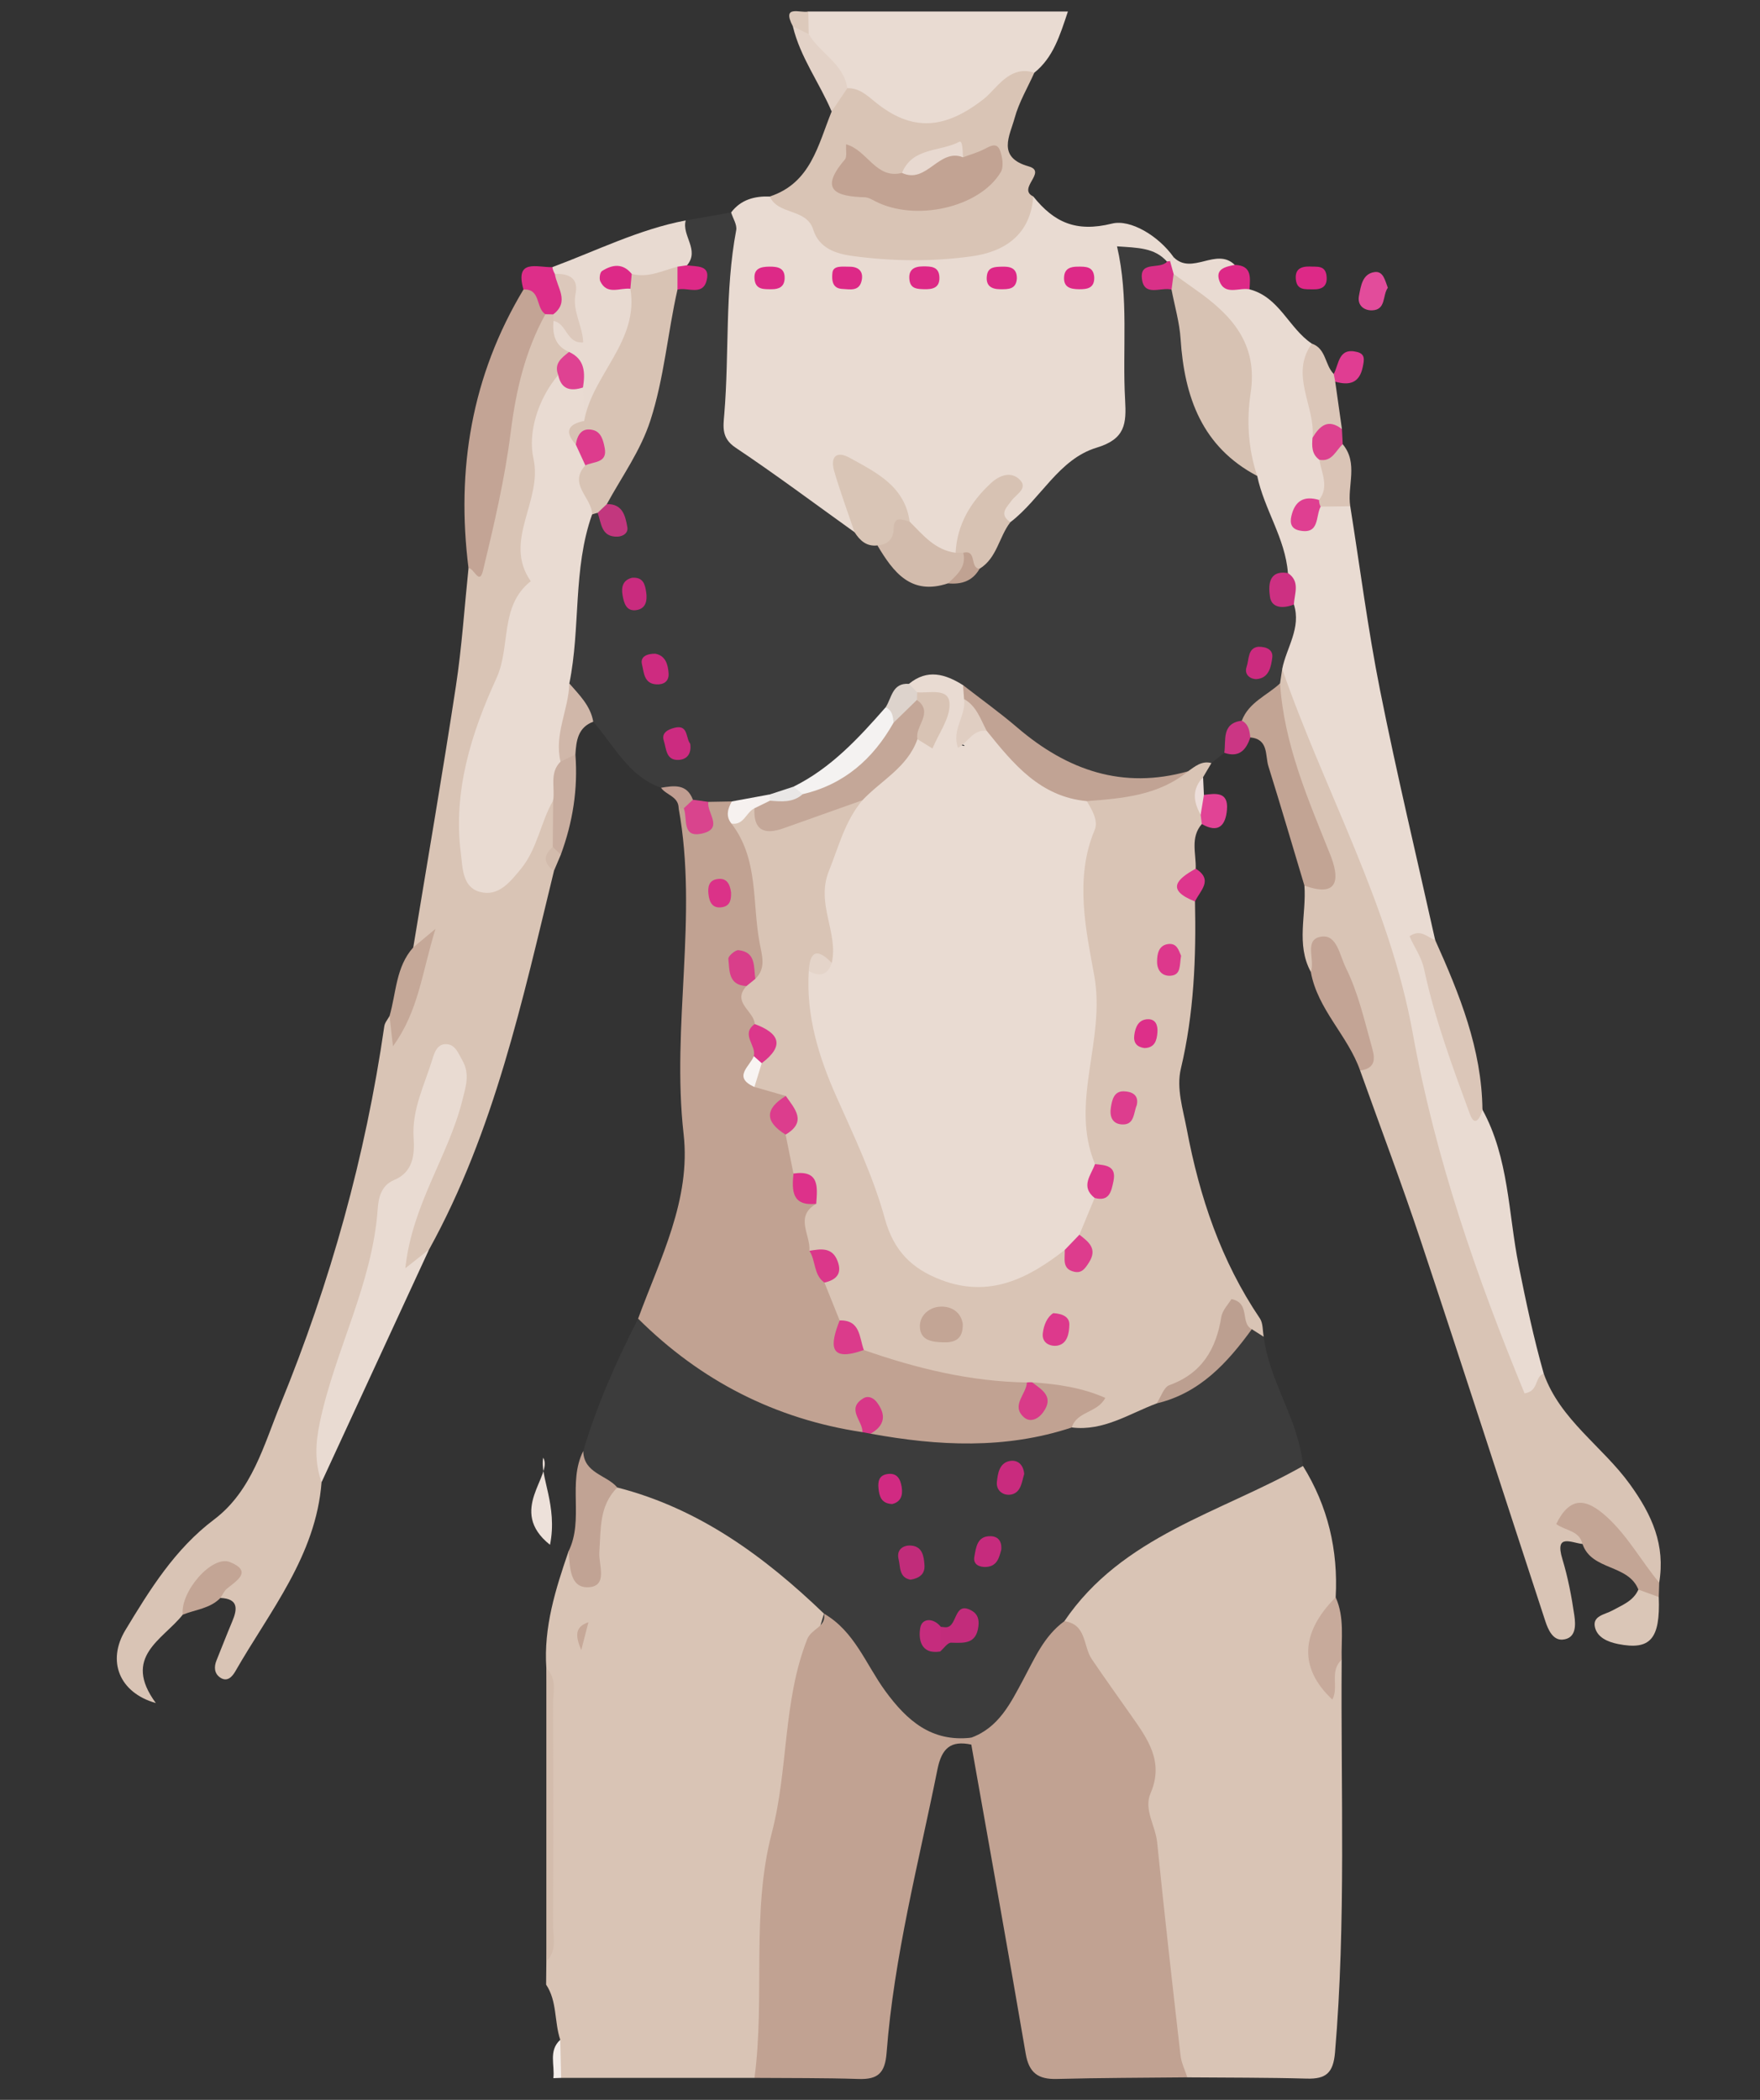 <?xml version="1.0" encoding="utf-8"?>
<!-- Generator: Adobe Illustrator 16.0.0, SVG Export Plug-In . SVG Version: 6.00 Build 0)  -->
<!DOCTYPE svg PUBLIC "-//W3C//DTD SVG 1.1//EN" "http://www.w3.org/Graphics/SVG/1.1/DTD/svg11.dtd">
<svg version="1.1" id="Capa_1" xmlns="http://www.w3.org/2000/svg" xmlns:xlink="http://www.w3.org/1999/xlink" x="0px" y="0px"
	 width="779.528px" height="929.764px" viewBox="0 0 779.528 929.764" style="enable-background:new 0 0 779.528 929.764;"
	 xml:space="preserve">
<rect x="0" y="0" width="779.528" height="929.764" fill="#333333" stroke="none"/>
<g>
	<path style="fill-rule:evenodd;clip-rule:evenodd;fill:#3C3C3C;" d="M292.773,348.799c-14.482-5.152-20.772-18.71-30.014-29.242
		c-7.616-4.268-11.875-10.876-13.509-19.339c2.611-23.47-2.007-47.979,9.884-70.113c0.851-1.45,2.029-2.622,3.495-3.452
		c3.038-1.486,4.708,3.174,7.761,1.788c-1.372-2.186-3.096-4.198-3.435-6.93c17.838-28.147,21.802-60.867,30.365-92.06
		c1.533-3.947,11.233-4.469,4.873-11.744c-0.068-6.752-3.595-13.766,1.53-20.109c6.7-1.178,13.4-2.353,20.099-3.532
		c7.889,3.445,5.423,10.207,5.289,16.29c-0.49,22.245-5.328,44.179-4.248,66.588c0.48,9.952,3.485,17.327,11.876,23.112
		c14.093,9.718,27.402,20.542,41.228,30.631c4.066,2.849,8.056,5.825,12.161,8.626c7.87,7.887,14.743,17.659,28.233,14.941
		c5.373,0.177,10.043-1.349,13.602-5.614c6.224-6.424,8.969-15.249,15.068-21.756c12.343-11.737,22.536-25.904,38.458-33.55
		c6.471-3.106,8.476-8.935,8.433-15.603c-0.114-17.08,1.306-34.203-1.263-51.226c-0.927-6.167-3.401-13.668,2.26-17.679
		c6.686-4.74,14-1.369,20.083,3.488c3.605,4.76-4.266,13.856,6.086,16.116c4.532,6.93,6.595,14.954,6.769,22.788
		c0.549,24.806,12.015,43.268,31.137,57.844c5.678,14.208,14.914,27.297,13.956,43.603c-12.584,8.054-1.439,11.864,3.087,16.869
		c4.623,9.711-0.837,17.947-3.837,26.55c-0.673,2.37-1.54,4.667-2.638,6.869c-4.7,7.328-12.57,11.687-17.568,18.744
		c-4.238,3.033-4.332,9.574-9.745,11.63c-1.895,1.51-3.789,3.02-5.685,4.529c-4.225,1.306-6.766,5.309-10.866,6.822
		c-27.614,10.15-51.219,0.64-73.199-15.446c-9.146-6.692-17.79-14.097-26.607-21.204c-6.658-4.285-13.732-5.236-21.221-2.494
		c-5.008,1.979-7.699,6.374-10.772,10.371c-10.251,15.65-23.966,27.263-40.832,35.241c-3.708,1.774-7.5,3.324-11.417,4.58
		c-5.612,2.005-11.404,2.949-17.351,3.026c-3.369,0.083-6.737,0.023-10.1-0.265c-2.511-0.211-4.931-0.8-7.234-1.828
		C302.549,353.483,299.388,348.036,292.773,348.799z"/>
	<path style="fill-rule:evenodd;clip-rule:evenodd;fill:#3C3C3C;" d="M258.327,642.475c6.049-20.391,14.674-39.714,24.302-58.621
		c4.513-1.704,7.87,0.844,10.634,3.586c25.295,25.084,56.903,36.706,91.042,43.063c1.798,0.098,3.572,0.265,5.36,0.438
		c27.741,5.099,55.343,4.191,82.817-1.761c13.152-0.596,24.873-6.391,37.068-10.414c18.707-4.761,30.798-18.563,43.339-31.77
		c4.228-1.108,5.911,1.355,6.832,4.881c2.515,20.072,15.604,36.932,17.385,57.229c-11.938,11.509-26.521,19.172-41.44,25.361
		c-24.615,10.217-44.949,25.536-62.019,45.642c-9.006,9.698-14.231,21.8-21.124,32.851c-5.319,8.533-10.167,18.231-22.644,18.023
		c-20.286,3.619-32.746-7.144-42.994-22.797c-7.057-10.773-13.079-22.489-24.056-30.176c-26.309-25.352-55.849-45.481-91.12-56.378
		C265.19,656.692,255.224,654.131,258.327,642.475z"/>
	<path style="fill-rule:evenodd;clip-rule:evenodd;fill:#D9C4B5;" d="M273.418,658.624c36.216,9.27,65.13,30.508,91.536,55.853
		c-9.529,30.38-9.589,62.547-17.687,93.226c-5.711,21.632-4.704,43.887-4.919,66.032c-0.154,15.79-0.387,31.762-8.165,46.294
		c-28.55,0-57.101,0-85.651,0c-2.906-5.557-2.259-11.197-0.385-16.865c-2.696-7.991-1.306-17.026-6.264-24.435
		c0.037-3.444,0.07-6.886,0.104-10.327c2.293-43.255,2.29-86.51,0-129.765c-1.262-18.114,4.066-34.977,9.829-51.755
		c3.241,1.048,3.525,6.022,7.688,5.879C265.078,681.709,255.874,664.716,273.418,658.624z"/>
	<path style="fill-rule:evenodd;clip-rule:evenodd;fill:#D9C4B5;" d="M559.722,591.878c-1.758-1.114-3.515-2.229-5.272-3.344
		c-4.262,0.003-9.875-8.235-11.991,3.528c-2.923,16.235-18.76,20.853-30.139,29.328c-12.242,4.576-23.567,12.387-37.598,10.649
		c-1.507-7.78,4.954-8.952,9.581-11.951c-9.396-0.392-18.409-3.934-27.989-3.947c-1.715,0.051-3.395,0.023-5.099,0.014
		c-23.602-0.87-46.72-3.813-67.944-15.195c-5.32-4.281-7.869-10.963-13.19-15.271c-4.379-5.068-8.165-10.388-6.939-17.649
		c6.786-8.851-2.705-10.518-6.546-14.686c-4.427-7.208-5.487-14.509-0.633-21.951c2.303-6.333-2.785-8.813-6.359-12.095
		c-3.478-4.556-5.375-9.551-4.379-15.355c1.164-5.129,5.396-10.435-0.916-15.128c-3.746-2.354-8.253-3.538-11.025-7.331
		c-1.252-4.001,0.097-7.66,1.439-11.322c3.947-5.865,2.981-10.98-2.41-15.413c-5.1-5.547-9.742-11.205-4.243-19.098
		c1.207-2.105,2.416-4.211,3.376-6.451c-1.446-18.744,1.575-38.167-9.206-55.367c-1.531-2.444-1.148-5.43-0.291-8.212
		c2.606-4.754,6.171-8.192,11.904-8.61c6.35,7.947,13.814,4.329,21.507,2.538c8.979-2.089,16.825-10.146,27.161-5.487
		c1.821,5.681-2.598,9.343-4.416,13.866c-5.656,14.073-11.439,28.137-5.807,43.753c1.61,4.462,0.691,8.831-1.402,12.962
		c-1.624,3.94-10.485,0.793-8.301,8.533c-1.143,26.104,11.059,48.303,20.746,71.178c4.201,9.919,8.684,19.724,12.082,29.947
		c9.487,28.569,32.823,38.291,59.89,24.786c4.532-2.263,8.292-6.042,13.521-6.906c3.328-1.041,5.383,5.387,8.406,2.039
		c1.526-1.69-0.975-5.183-1.179-7.957c0.415-6.484,3.23-11.908,7.318-16.772c10.91-6.431,0.04-11.014-1.453-16.393
		c-5.48-14.864-6.698-29.885-1.396-45.039c6.056-17.308-0.972-34.679-1.031-51.939c-0.047-13.099-2.906-26.295,0.341-39.686
		c1.738-7.167-1.398-14.716,0.838-21.991c7.887-6.277,17.558-5.755,26.764-6.903c6.658-0.831,12.915-2.712,18.74-6.036
		c3.123-2.179,6.093-4.787,10.381-3.659c-1.235,2.085-2.467,4.171-3.702,6.257c-4.673,6.297,2.363,11.369,1.824,17.237
		c-0.101,1.637-0.867,2.829-2.387,3.505c-5.195,6.002-2.483,13.083-2.698,19.765c-1.168,4.817-3.793,9.604-0.324,14.525
		c0.545,24.893-0.442,49.575-6.25,74.023c-2.072,8.711,0.91,17.783,2.61,26.791c5.668,30.046,15.148,58.316,32.382,83.795
		C559.455,585.876,559.194,589.143,559.722,591.878z"/>
	<path style="fill-rule:evenodd;clip-rule:evenodd;fill:#D9C4B5;" d="M471.415,717.831c25.569-37.765,69.063-47.965,105.688-68.724
		c11.058,17.822,15.624,37.266,14.485,58.128c-4.171,11.258-10.605,22.205-4.851,35.007c2.818-2.267,1.861-8.229,7.512-7.295
		c-0.444,57.948,1.982,115.933-2.952,173.833c-0.773,9.049-3.98,11.801-12.443,11.569c-17.648-0.485-35.314-0.401-52.973-0.549
		c-7.315-3.555-8.246-10.772-8.962-17.401c-4.161-38.384-9.966-76.638-10.709-115.313c-0.188-9.832-4.024-17.515-9.421-25
		C486.797,748.217,476.872,734.304,471.415,717.831z"/>
	<path style="fill-rule:evenodd;clip-rule:evenodd;fill:#E9DBD2;" d="M378.487,235.642c-17.53-12.554-34.812-25.476-52.724-37.457
		c-6.285-4.208-5.433-9.193-4.969-14.767c2.259-27.126,0.202-54.533,5.281-81.505c0.45-2.391-1.446-5.219-2.251-7.847
		c4.325-5.694,10.351-7.271,17.113-7.06c7.057,1.915,13.99,3.261,19.751,8.965c16.283,16.109,64.298,19.607,83.012,7.573
		c6.712-4.319,6.327-13.639,13.953-16.554c9.105,11.342,18.793,16.012,34.876,12.008c8.091-2.015,20.551,5.353,27.307,14.897
		c-0.342,0.552-0.684,1.102-1.024,1.654c-0.643,0.104-1.282,0.208-1.922,0.312c-5.453-6.217-12.908-6.136-22.148-6.789
		c5.313,22.824,2.307,45.458,3.582,67.957c0.6,10.602,0.117,17.341-12.601,21.181c-16.838,5.082-24.759,22.72-38.227,33.014
		c-10.729-1.393-1.814-9.216-3.746-13.785c-12.794,5.922-12.641,20.173-20.682,28.585c-11.318,2.099-16.734-5.741-22.372-13.23
		c-5.042-10.813-11.54-20.143-24.113-23.953C372.965,218.395,386.016,226.339,378.487,235.642z"/>
	<path style="fill-rule:evenodd;clip-rule:evenodd;fill:#D9C4B5;" d="M142.422,656.304c-2.502,32.556-22.88,56.983-38.185,83.701
		c-1.321,2.303-3.567,4.958-6.759,2.738c-2.584-1.795-2.759-4.67-1.579-7.576c2.33-5.737,4.548-11.522,6.957-17.224
		c2.374-5.62,2.745-10.073-5.236-10.414c-2.305-3.106,2.226-6.163-0.273-9.919c-7.487,3.953-13.491,9.085-16.402,17.327
		c-8.898,11.188-26.977,18.637-11.924,39.131c-16.281-4.61-21.729-18.674-13.476-32.315c10.836-17.913,21.902-35.87,39.261-48.945
		c16.815-12.664,22.042-33.021,29.456-51.126c22.04-53.826,37.626-109.628,45.953-167.328c0.228-1.577,1.52-3.003,2.315-4.496
		c2.194,0.994,2.169,3.528,3.537,5.099c2.104-11.871,10.083-22.586,6.976-35.482c6.335-38.518,12.979-76.992,18.868-115.581
		c2.645-17.321,3.779-34.873,5.597-52.32c9.477-19.44,9.378-41.032,13.74-61.613c3.812-17.98,5.062-36.757,17.754-51.667
		c1.479-0.797,3.055-1.162,4.729-1.058c1.533,0.629,2.74,1.654,3.572,3.097c1.826,5.108,3.827,10.17,5.723,15.269
		c0.17,4.704-6.496,7.448-3.689,12.938c-3.763,14.653-8.245,28.96-8.98,44.414c-1.471,30.922-6.074,61.345-17.45,90.574
		c-8.695,22.342-16.939,45.083-14.445,69.825c0.604,5.992-0.499,13.95,7.592,15.369c6.426,1.131,9.631-5.099,12.86-9.775
		c3.592-5.206,5.778-11.111,8.274-16.885c1.607-3.719,2.074-9.648,8.925-7.308c3.614,5.336,2.114,11.208,1.813,16.946
		c-1.868,4.419-3.539,8.885-2.551,13.839c-13.979,57.368-26.398,115.253-55.326,167.69c-3.678,2.919-3.274,11.793-9.67,9.507
		c-5.336-1.904-3.779-8.784-2.946-13.85c3.102-18.833,14.319-34.671,19.567-52.712c2.263-7.779,6.841-15.52,1.008-26.306
		c-7.104,11.001-9.501,21.194-10.107,31.847c-0.539,9.44-2.824,17.906-9.947,24.648c-4.757,4.496-7.541,10.525-7.778,16.731
		c-1.043,27.24-15.167,50.831-20.859,76.778C146.66,631.98,143.021,643.828,142.422,656.304z"/>
	<path style="fill-rule:evenodd;clip-rule:evenodd;fill:#C1A292;" d="M457.124,612.044c11.027,0.783,21.897,2.257,32.422,6.894
		c-3.404,6.691-12.654,5.901-14.823,13.103c-29.433,9.731-59.21,8.238-89.114,2.755c-0.696-2.183,0.341-4.396-0.114-6.585
		c-2.216,1.35-1.071,4.68-3.488,5.912c-38.662-5.812-71.693-22.754-99.378-50.269c9.733-26.53,23.447-52.655,20.151-81.726
		c-5.453-48.119,6.501-96.322-2.198-144.253c1.453-0.864,2.815-0.696,4.107,0.341c6.426,8.684,6.185-1.694,9.047-3.174
		c3.455-0.063,6.908-0.124,10.362-0.184c0.891,3.274,1.386,6.545-0.147,9.782c12.185,15.781,9.114,35.17,12.525,53.023
		c1.036,5.423,2.936,11.017-1.925,15.751c-2.496-0.86-3.396-4.007-6.265-4.419c0.124,2.775,1.744,5.021,2.36,7.583
		c-6.701,7.311,3.371,11.014,3.622,16.829c0.892,4.928,3.764,9.688,1.229,14.903c-0.986,4.271-3.845,8.339-1.354,12.966
		c4.633,1.329,9.266,2.661,13.899,3.99c-0.864,5.697-1.752,11.392-0.084,17.1c1.158,5.751,2.318,11.503,3.477,17.254
		c4.069,3.927,5.689,9.698,10.075,13.387c-9.753,5.678-2.38,13.833-3.014,20.829c6.32,2.745,7.132,8.102,6.662,14.063
		c2.243,5.584,4.487,11.172,6.732,16.759c1.674,5.919,4.372,10.997,10.719,13.089c23.39,8.188,47.262,13.983,72.206,14.365
		c1.54,2.209,1.041,5.095,2.48,7.509C458.593,616.959,456.216,614.532,457.124,612.044z"/>
	<path style="fill-rule:evenodd;clip-rule:evenodd;fill:#C1A292;" d="M471.415,717.831c9.926,1.339,8.259,11.027,12.125,16.745
		c5.725,8.462,11.7,16.755,17.568,25.124c7.245,10.327,14.539,20.323,8.486,34.319c-3.103,7.178,2.17,14.342,2.913,21.659
		c3.19,31.502,6.752,62.97,10.364,94.428c0.378,3.304,1.979,6.467,3.013,9.694c-19.275,0.201-38.559,0.194-57.824,0.706
		c-8.208,0.222-12.306-2.661-13.752-11.138c-7.8-45.678-16.025-91.283-24.103-136.915c-1.235-0.649-1.657-1.318-1.266-2.009
		c0.392-0.692,0.79-1.044,1.198-1.044c12.242-4.459,17.462-15.289,23.049-25.677C458.235,734.344,462.386,724.385,471.415,717.831z"
		/>
	<path style="fill-rule:evenodd;clip-rule:evenodd;fill:#E9DBD2;" d="M567.904,296.201c1.885-9.491,8.507-18.124,5.183-28.562
		c-3.563-4.125-3.061-9.022-2.651-13.906c-1.152-15.396-10.509-28.197-13.595-42.984c-6.93-8.466-9.079-18.409-7.733-28.9
		c2.825-21.984-4.398-39.03-23.3-51.001c-2.869-1.814-4.72-4.921-7.087-7.398c-1.547-2.534-1.426-5.168-0.495-7.854
		c0.535-0.563,1.071-1.125,1.606-1.697c8.139,8.162,18.897-4.616,27.053,3.384c-1.704,5.952,3.688,7.626,6.534,10.833
		c13.233,3.381,17.371,17.204,27.604,24.03c-0.106,13.671,3.559,27.035,3.331,40.71c0.689,3.8,1.644,7.519,3.171,11.084
		c2.34,6.173,4.736,12.37-1.992,17.492c-2.899,1.627-5.892,3.167-6.96,6.806c3.003-1.607,4.299-5.263,7.776-6.16
		c4.359-1.868,8.229-1.041,11.693,2.069c4.332,27.166,7.82,54.5,13.2,81.458c7.385,37.022,16.206,73.755,24.411,110.613
		c-4.824,6.933-0.897,14.08,1.064,20.149c5.982,18.526,9.236,38.126,19.882,54.971c11.75,21.469,11.415,45.826,16.042,68.941
		c3.224,16.116,6.621,32.128,11.104,47.925c-1.482,4.008,0.278,10.254-5.664,11.245c-6.515,1.088-8.55-4.817-10.478-9.42
		c-13.033-31.117-22.303-63.509-32.885-95.481c-13.825-41.772-15.925-86.544-34.35-127.043
		c-8.972-19.721-17.492-39.676-25.037-60.057C571.53,317.177,568.748,307.011,567.904,296.201z"/>
	<path style="fill-rule:evenodd;clip-rule:evenodd;fill:#C1A292;" d="M430.138,769.401c0.007,1.021,0.027,2.039,0.067,3.057
		c-9.1-1.945-13.106,1.597-14.991,10.953c-8.399,41.698-19.269,82.961-22.529,125.533c-0.689,9.049-3.924,11.844-12.42,11.569
		c-15.349-0.499-30.72-0.358-46.082-0.485c4.754-36.044-1.546-73.263,7.643-108.399c7.402-28.309,4.854-58.059,15.642-85.717
		c1.94-4.979,8.672-5.511,7.489-11.436c13.528,7.79,18.539,22.439,27.086,34.166C401.664,761.835,412.556,771.413,430.138,769.401z"
		/>
	<path style="fill-rule:evenodd;clip-rule:evenodd;fill:#D9C4B5;" d="M567.904,296.201c18.714,53.944,47.5,104.102,57.824,161.296
		c9.949,55.122,28.28,107.925,49.521,159.444c6.391-0.9,4.352-7.411,8.496-8.74c7.265,20.491,25.998,32.161,38.16,48.993
		c9.902,13.708,15.717,26.897,12.982,43.553c-7.944,0.328-9.388-6.977-13.13-11.416c-6.431-7.622-12.146-15.975-22.406-19.439
		c-5.219,6.183,5.561,8.828,1.561,13.742c-5.024-0.543-12.399-4.801-8.904,6.708c2.46,8.102,4.063,16.524,5.285,24.917
		c0.616,4.252,0.891,10.214-5.205,10.713c-4.285,0.352-6.388-4.336-7.646-8.169c-18.385-56.083-36.482-112.267-55.119-168.27
		c-8.436-25.352-17.902-50.354-26.901-75.52c2.909-17.216-4.827-32.02-11.771-46.539c-5.205-10.883-6.26,3.107-10.076,2.859
		c-6.686-12.316-1.857-25.485-2.839-38.227c11.433-6.311,6.93-15.142,3.364-23.423c-7.127-16.571-15.095-32.784-15.861-51.37
		c-0.211-5.115-1.154-10.083,1.718-14.743C567.271,300.449,567.586,298.324,567.904,296.201z"/>
	<path style="fill-rule:evenodd;clip-rule:evenodd;fill:#D9C4B5;" d="M457.653,86.99c-1.226,16.832-12.547,24.438-27.149,26.48
		c-17.465,2.44-35.298,2.253-52.834-0.114c-7.124-0.96-14.835-3.227-17.485-11.696c-2.976-9.511-15.481-6.304-19.247-14.653
		c18.201-5.949,21.383-22.831,27.409-37.644c2.036-4.185,1.669-9.829,7.206-11.888c8.088-1.794,14.977,2.498,20.16,6.91
		c11.438,9.742,21.468,7.636,31.729-0.72c5.704-4.646,13.438-5.614,18.63-11.379c3.274-3.635,7.994-3.927,12.045-0.09
		c-2.983,6.668-6.829,13.103-8.721,20.066c-2.129,7.837-8.031,17.394,6.227,21.415C464.06,76.057,450.332,83.465,457.653,86.99z"/>
	<path style="fill-rule:evenodd;clip-rule:evenodd;fill:#E9DBD2;" d="M458.115,32.196c-10.907-3.632-16.818,7.221-22.158,11.436
		c-17.23,13.605-31.893,15.064-48.648,1.269c-3.398-2.795-6.98-6.043-12.018-5.842c-8.754-6.421-15.309-14.583-19.499-24.632
		c-0.842-3.488-0.286-6.648,2.211-9.34c37.858,0,75.717,0,114.991,0C469.359,15.966,466.46,25.484,458.115,32.196z"/>
	<path style="fill-rule:evenodd;clip-rule:evenodd;fill:#E9DBD2;" d="M142.422,656.304c-3.065-8.765-2.747-17.1-0.769-26.504
		c6.744-32.03,23.328-61.332,25.643-94.587c0.303-4.353,1.337-10.291,7.232-12.722c8.451-3.481,9.166-11.188,8.669-18.696
		c-0.825-12.507,4.791-23.313,8.277-34.668c0.927-3.02,2.159-7.161,6.495-6.786c3.821,0.328,5.015,4.074,6.735,7.027
		c3.555,6.092,1.615,11.733,0.028,18.026c-6.213,24.643-22.19,45.91-25.204,74.15c4.452-3.519,7.487-5.919,10.52-8.318
		C174.172,587.583,158.298,621.944,142.422,656.304z"/>
	<path style="fill-rule:evenodd;clip-rule:evenodd;fill:#C3A495;" d="M241.574,139.123c-8.992,16.283-13.049,33.771-15.372,52.237
		c-2.595,20.621-7.392,41.022-12.266,61.271c-1.637,6.796-4.094-1.282-6.427-1.058c-5.505-43.817,1.388-85.188,24.347-123.388
		C242.451,125.297,241.272,132.866,241.574,139.123z"/>
	<path style="fill-rule:evenodd;clip-rule:evenodd;fill:#E8DAD1;" d="M252.039,155.831c-6.185-2.618-7.405-7.733-6.908-13.715
		c4.908-2.105,6.618,1.614,8.797,4.895c-4.897-7.569-0.392-18.359-8.985-24.378c-0.942-1.389-1-2.849-0.31-4.355
		c19.567-7.261,38.36-16.735,59.089-20.679c-1.876,6.682,6.32,13.076,0.572,19.869c-0.687,1.436-1.667,2.625-2.973,3.545
		c-7.482,2.246-14.926,4.827-22.876,3.341c-2.201,0.147-0.032-2.039-1.628-0.542c-1.215,1.142-1.515,1.014,0.313,1.727
		c2.129,0.827,3.636,2.494,4.685,4.57c2.738,7.435,1.675,15.011-1.823,21.438c-6.558,12.042-10.876,25.452-20.668,35.626
		c-4.196-2.879-4.434-7.385-4.893-11.801C254.027,168.82,254.209,162.185,252.039,155.831z"/>
	<path style="fill-rule:evenodd;clip-rule:evenodd;fill:#C2A494;" d="M566.957,302.572c1.747,26.955,12.38,51.229,22.229,75.851
		c3.679,9.199,4.834,19.6-11.449,13.685c-5.282-17.609-10.448-35.254-15.932-52.799c-1.513-4.847,0.157-12.015-8.021-12.801
		c-3.076-1.546-3.887-4.245-3.76-7.415C553.09,310.944,561.195,307.958,566.957,302.572z"/>
	<path style="fill-rule:evenodd;clip-rule:evenodd;fill:#DBC6B8;" d="M656.6,491.338c-0.844,3.589-3.375,7.907-5.504,2.123
		c-7.753-21.074-15.63-42.318-20.307-64.171c-1.256-5.878-4.476-9.909-6.475-14.74c4.908-3.435,7.863,0.496,11.339,1.667
		C646.436,440.197,656.282,464.44,656.6,491.338z"/>
	<path style="fill-rule:evenodd;clip-rule:evenodd;fill:#C3A495;" d="M580.575,430.334c2.079-5.289-3.444-14.736,4.991-15.65
		c6.605-0.717,7.771,8.252,10.521,13.815c5.35,10.823,7.998,22.419,11.191,33.868c1.346,4.818,3.261,10.505-4.86,11.65
		C597.005,458.522,583.584,447.033,580.575,430.334z"/>
	<path style="fill-rule:evenodd;clip-rule:evenodd;fill:#C3A595;" d="M700.913,683.634c-1.406-6.039-7.673-5.855-11.64-8.845
		c6.065-12.333,13.187-11.566,22.402-3.157c9.36,8.54,15.271,19.584,23.213,29.115c-0.067,2.122-0.131,4.244-0.194,6.37
		c-4.262,2.337-6.796-0.073-9.032-3.291C721.179,692.475,704.957,695.518,700.913,683.634z"/>
	<path style="fill-rule:evenodd;clip-rule:evenodd;fill:#C1A394;" d="M273.418,658.624c-8.108,8.064-7.25,18.452-7.966,28.663
		c-0.387,5.5,4.007,15.147-4.916,15.503c-8.315,0.328-8.051-9.21-8.721-15.908c6.946-14.104-0.544-30.326,6.513-44.41
		C258.535,652.367,268.655,652.993,273.418,658.624z"/>
	<path style="fill-rule:evenodd;clip-rule:evenodd;fill:#DAC6B7;" d="M725.662,703.827c3.013,1.099,6.022,2.196,9.035,3.291
		c0.693,18.626-3.726,23.661-18.063,20.803c-4.717-0.944-9.26-3.003-10.237-7.553c-1.067-4.975,4.513-5.493,7.727-7.274
		C718.521,710.66,723.412,708.909,725.662,703.827z"/>
	<path style="fill-rule:evenodd;clip-rule:evenodd;fill:#C7AA9B;" d="M594.25,734.947c-5.547,4.844-1.147,12.075-4.131,17.585
		c-14.772-13.813-14.24-29.532,1.467-45.297C595.613,716.169,593.989,725.647,594.25,734.947z"/>
	<path style="fill-rule:evenodd;clip-rule:evenodd;fill:#DBC6B8;" d="M581.328,193.854c1.399-13.913-10.264-27.729-0.305-41.708
		c6.401,2.189,5.725,9.5,9.712,13.434c0.98,0.599,1.402,1.305,1.269,2.116c-0.141,0.863-0.348,1.295-0.619,1.295
		c0.994,7.003,1.985,14.006,2.976,21.01C590.209,191.932,586.215,194.403,581.328,193.854z"/>
	<path style="fill-rule:evenodd;clip-rule:evenodd;fill:#D3BCAC;" d="M241.987,738.636c4.871,4.67,2.928,10.716,2.956,16.186
		c0.17,32.466,0.17,64.935,0,97.399c-0.03,5.471,1.92,11.517-2.959,16.18C241.987,825.146,241.987,781.891,241.987,738.636z"/>
	<path style="fill-rule:evenodd;clip-rule:evenodd;fill:#C5A898;" d="M183.043,419.475c2.096-1.747,4.193-3.495,9.841-8.205
		c-6.049,19.447-7.394,36.262-18.836,51.969c-0.647-5.735-1.081-9.554-1.515-13.377
		C175.526,439.554,175.292,428.132,183.043,419.475z"/>
	<path style="fill-rule:evenodd;clip-rule:evenodd;fill:#C3A595;" d="M80.945,714.938c-1.187-10.14,12.951-26.554,20.946-23.279
		c9.984,4.091,3.08,8.121-1.359,11.74c-1.259,1.024-1.957,2.734-2.913,4.131C93.056,712.237,86.588,712.655,80.945,714.938z"/>
	<path style="fill-rule:evenodd;clip-rule:evenodd;fill:#C9AEA0;" d="M244.813,374.995c0.062-6.853,0.124-13.705,0.184-20.561
		c-5.042-5.862-4.484-11.811-0.286-17.83c2.949-2.551,6.135-4.201,10.144-2.541c1.175,15.272-1.162,30.032-6.466,44.36
		C245.295,379.263,243.745,378.496,244.813,374.995z"/>
	<path style="fill-rule:evenodd;clip-rule:evenodd;fill:#E3D2C7;" d="M358.181,15.089c4.993,8.497,15.478,13.076,17.11,23.973
		c-2.313,3.431-4.628,6.866-6.945,10.301c-5.388-12.711-13.911-23.996-17.171-37.678C355,9.75,356.301,13.017,358.181,15.089z"/>
	<path style="fill-rule:evenodd;clip-rule:evenodd;fill:#DAC4B6;" d="M598.042,224.146c-4.372,0.06-8.744,0.121-13.116,0.177
		c-0.943-0.472-1.362-1.068-1.255-1.788c0.12-0.78,0.305-1.168,0.559-1.168c4.566-5.888,1.075-11.847,0.158-17.782
		c2.353-3.92,4.312-8.437,10.313-6.9C601.735,205.119,596.62,215.031,598.042,224.146z"/>
	<path style="fill-rule:evenodd;clip-rule:evenodd;fill:#EDE1DA;" d="M243.607,683.999c-19.168-15.234,1.503-30.667-3-38.578
		C238.956,653.589,247.107,666.671,243.607,683.999z"/>
	<path style="fill-rule:evenodd;clip-rule:evenodd;fill:#D0B7A9;" d="M254.854,334.063c-2.194,1.058-4.389,2.116-6.583,3.174
		c-8.51-12.647-5.075-23.949,3.895-34.628c4.42,5.092,9.375,9.852,10.593,16.949C255.93,322.108,255.236,328,254.854,334.063z"/>
	<path style="fill-rule:evenodd;clip-rule:evenodd;fill:#DD2E89;" d="M244.634,118.277c0.192,1.068,0.565,2.065,1.121,3
		c6.926,6.25,8.922,12.309-0.693,17.923c-1.162-0.026-2.323-0.053-3.486-0.077c-4.377-2.638-1.927-11.342-9.723-10.94
		C227.905,114.297,237.99,118.505,244.634,118.277z"/>
	<path style="fill-rule:evenodd;clip-rule:evenodd;fill:#E24C9B;" d="M614.687,127.426c-2.43,3.297-0.692,9.778-6.953,9.983
		c-3.535,0.114-6.658-2.156-5.828-6.431c0.844-4.322,1.483-9.701,6.833-10.498C612.743,119.881,613.456,124.259,614.687,127.426z"/>
	<path style="fill-rule:evenodd;clip-rule:evenodd;fill:#DD428F;" d="M594.702,196.686c-3.106,2.795-4.649,7.927-10.313,6.9
		c-3.479-2.471-3.365-6.073-3.061-9.732c3.164-5.289,6.89-8.664,13.036-3.85C594.474,192.23,594.588,194.456,594.702,196.686z"/>
	<path style="fill-rule:evenodd;clip-rule:evenodd;fill:#E14395;" d="M532.298,364.854c-0.171-1.375-0.342-2.751-0.512-4.127
		c-0.285-3.05-1.514-6.257,1.445-8.771c5.26-0.666,10.894-1.5,10.204,6.578C542.833,365.588,539.603,369.083,532.298,364.854z"/>
	<path style="fill-rule:evenodd;clip-rule:evenodd;fill:#E03D92;" d="M591.384,168.991c-0.214-1.135-0.432-2.273-0.649-3.408
		c2.38-4.439,2.045-11.891,10.444-9.711c3.663,0.948,2.993,3.669,2.417,6.551C602.137,169.697,597.59,170.775,591.384,168.991z"/>
	<path style="fill-rule:evenodd;clip-rule:evenodd;fill:#DD2987;" d="M580.042,118.009c3.207,0.208,7.044-0.729,7.522,4.318
		c0.432,4.53-2.1,5.905-6.039,5.792c-3.268-0.094-7.027,0.539-7.569-4.305C573.448,119.275,576.079,117.926,580.042,118.009z"/>
	<path style="fill-rule:evenodd;clip-rule:evenodd;fill:#DD2987;" d="M553.418,128.116c-4.563-0.94-10.899,2.893-13.313-3.652
		c-2.009-5.446,2.772-6.387,6.779-7.181C554.651,117.524,553.704,123.021,553.418,128.116z"/>
	<path style="fill-rule:evenodd;clip-rule:evenodd;fill:#CB3684;" d="M550.024,319.092c3.013,1.583,3.425,4.482,3.756,7.422
		c-1.854,5.617-5.011,9.049-11.525,6.813C543.108,327.636,540.932,320.288,550.024,319.092z"/>
	<path style="fill-rule:evenodd;clip-rule:evenodd;fill:#DE368D;" d="M529.276,399.145c-12.989-5.139-8.071-9.872,0.328-14.522
		C537.587,389.641,531.536,394.351,529.276,399.145z"/>
	<path style="fill-rule:evenodd;clip-rule:evenodd;fill:#DCC9BB;" d="M358.181,15.089c-2.335-1.135-4.67-2.27-7.006-3.404
		c-5.094-9.826,3.254-5.748,6.831-6.602C358.062,8.421,358.122,11.755,358.181,15.089z"/>
	<path style="fill-rule:evenodd;clip-rule:evenodd;fill:#C09D91;" d="M302.849,357.892c-0.756-0.007-1.515-0.014-2.27-0.017
		c-0.012-5.259-5.519-5.788-7.809-9.079c5.731-0.944,11.449-1.861,14.124,5.31C306.455,356.338,305.129,357.627,302.849,357.892z"/>
	<path style="fill-rule:evenodd;clip-rule:evenodd;fill:#EDDEDA;" d="M533.232,351.956c-0.479,2.922-0.96,5.849-1.442,8.771
		c-3.308-5.775-3.903-11.375,1.074-16.614C532.985,346.727,533.109,349.342,533.232,351.956z"/>
	<path style="fill-rule:evenodd;clip-rule:evenodd;fill:#D2BBAC;" d="M244.813,374.995c1.192,1.142,2.384,2.287,3.576,3.428
		c-1.006,2.37-2.01,4.74-3.015,7.114C240.684,382.266,240.543,378.748,244.813,374.995z"/>
	<path style="fill-rule:evenodd;clip-rule:evenodd;fill:#F4EEEB;" d="M248.147,903.163c0.127,5.621,0.256,11.245,0.385,16.865
		c-1.15,0.04-2.301,0.077-3.451,0.117C245.82,914.434,242.816,908.043,248.147,903.163z"/>
	<path style="fill-rule:evenodd;clip-rule:evenodd;fill:#E9DBD2;" d="M471.583,553.448c-16.246,12.694-33.403,21.397-54.751,13.263
		c-12.938-4.931-20.973-12.751-24.946-27.209c-5.072-18.463-13.461-36.091-21.316-53.68c-7.993-17.893-13.59-36.081-12.356-55.899
		c2.946-2.474,7.125-1.426,10.188-3.565c3.042-13.524-7.139-26.038-1.28-40.667c4.358-10.876,7.124-22.185,14.872-31.381
		c3.02-13.344,16.236-18.178,23.39-28.073c6.592-0.68,9.789-4.908,9.731-10.974c-0.057-6.237-6.725-4.118-9.932-6.538
		c-2.137-1.423-3.877-3.023-2.588-5.932c8.147-6.725,16.078-4.369,23.948,0.573c1.774,1.797,2.555,4.107,3.318,6.424
		c1.597,6.863-2.206,12.587-4.396,18.657c-0.724,2.065,3.237,2.183,1.121,1.315c-0.881-0.358-0.773-0.803-0.576-1.566
		c1.54-5.952,5.762-7.409,11.235-6.927c14.117,11.928,27.508,24.823,44.135,33.453c2.341,4,5.206,8.681,3.432,12.869
		c-9.056,21.391-3.655,45.022-0.161,64.315c5.213,28.813-11.073,56.123,0.339,83.53c3.287,5.031,0.077,9.993-0.168,14.984
		c-2.246,5.42-4.489,10.843-6.735,16.263C476.051,549.066,477.397,554.703,471.583,553.448z"/>
	<path style="fill-rule:evenodd;clip-rule:evenodd;fill:#E9DBD2;" d="M252.166,302.608c-0.322,11.65-6.83,22.61-3.894,34.628
		c-5.02,4.984-2.385,11.425-3.274,17.2c-5.605,9.705-6.915,21.317-14.343,30.356c-4.957,6.029-9.966,12.266-18.067,10.126
		c-7.802-2.059-7.649-10.615-8.475-17.053c-3.53-27.531,4.668-53.375,15.757-77.531c6.471-14.097,1.249-31.97,15.202-42.98
		c-12.527-18.081,5.44-35.465,1.18-54.446c-2.502-11.155,1.905-26.142,10.99-36.868c4.516,0.141,7.571,3.173,10.965,5.534
		c0.177,4.938,0.354,9.872,0.53,14.81c-1.049,3.304-1.911,6.611,0.034,9.919c1.628,3.328,2.979,6.722,2.902,10.501
		c-2.492,7.057,5.461,13.853,0.574,20.976C253.647,252.019,257.224,277.893,252.166,302.608z"/>
	<path style="fill-rule:evenodd;clip-rule:evenodd;fill:#D8C3B4;" d="M262.249,227.782c0.008-7.385-10.761-13.287-2.988-21.736
		c2.869-5.032,5.592-9.996-4.228-9.183c-5.172-5.758-3.44-9.076,3.706-10.478c3.651-20.615,24.364-35.264,20.464-58.521
		c-1.983-2.394-1.612-4.569,0.596-6.582c7.229,1.908,13.625-1.439,20.272-3.207c2.604,3.391,2.556,6.779-0.012,10.164
		c-4.355,19.192-5.865,38.923-11.963,57.831c-4.386,13.591-12.643,24.876-19.313,37.119c0.003,2.722-1.398,3.97-4.073,3.876
		C263.876,227.256,263.054,227.494,262.249,227.782z"/>
	<path style="fill-rule:evenodd;clip-rule:evenodd;fill:#D7C2B3;" d="M519.812,121.28c3.196,2.3,6.374,4.633,9.601,6.89
		c15.911,11.134,27.853,23.812,24.508,45.859c-1.838,12.092-1.104,24.723,2.92,36.72c-24.469-12.885-32.252-34.949-33.942-60.693
		c-0.479-7.324-2.628-14.542-4.01-21.806C517.191,125.662,517.478,123.335,519.812,121.28z"/>
	<path style="fill-rule:evenodd;clip-rule:evenodd;fill:#C1A394;" d="M426.995,309.518c-0.15-2.049-0.301-4.101-0.452-6.153
		c8.035,6.247,16.33,12.188,24.054,18.797c22.084,18.897,46.652,27.504,75.586,19.353c-13.069,10.723-28.927,11.988-44.802,13.203
		c-20.718-1.925-32.565-16.49-44.366-31.126C430.965,320.83,429.756,314.623,426.995,309.518z"/>
	<path style="fill-rule:evenodd;clip-rule:evenodd;fill:#D9C5B6;" d="M378.487,235.642c-3.036-8.995-6.357-17.91-9.005-27.019
		c-1.764-6.069,0.709-9.327,6.913-5.892c11.774,6.518,24.368,12.554,26.5,28.237c-4.459,3.917-3.515,15.155-14.274,10.535
		C383.787,242.066,380.861,239.332,378.487,235.642z"/>
	<path style="fill-rule:evenodd;clip-rule:evenodd;fill:#D7C2B3;" d="M423.249,244.745c0.656-12.614,6.695-22.533,15.69-30.865
		c3.579-3.314,8.486-5.216,12.286-1.898c4.606,4.024-0.998,6.729-3.08,9.551c-2.377,3.224-5.835,6.076-0.649,9.691
		c-5.058,6.531-5.882,15.861-13.635,20.612c-4.703,1.881-5.099-3.157-7.669-4.704C425.037,246.549,424.069,245.735,423.249,244.745z
		"/>
	<path style="fill-rule:evenodd;clip-rule:evenodd;fill:#D2BBAC;" d="M423.249,244.745c1.132,0.01,2.267,0.01,3.398-0.003
		c4.975,8.142-0.098,11.251-6.786,13.555c-16.366,5.48-24.187-4.945-31.24-16.795c4.63-0.385,7.07-2.711,7.204-7.542
		c0.168-5.852,3.943-3.786,7.067-2.99C408.797,236.868,414.147,243.576,423.249,244.745z"/>
	<path style="fill-rule:evenodd;clip-rule:evenodd;fill:#F4F2F1;" d="M351.467,348.311c16.603-8.218,28.838-21.509,40.79-35.13
		c5.396-1.034,5.574,2.896,6.16,6.451c-7.436,19.691-20.896,31.926-42.41,34.183C353.385,352.9,351.204,351.611,351.467,348.311z"/>
	<path style="fill-rule:evenodd;clip-rule:evenodd;fill:#D9448D;" d="M302.849,357.892c1.349-1.259,2.698-2.521,4.047-3.783
		c2.278,0.308,4.558,0.619,6.839,0.934c-0.869,4.72,6.896,11.684-2.542,13.967C301.758,371.295,304.64,362.417,302.849,357.892z"/>
	<path style="fill-rule:evenodd;clip-rule:evenodd;fill:#CD3082;" d="M570.435,253.733c5.57,3.756,2.852,9.089,2.654,13.923
		c-4.593,1.828-9.882,1.788-10.615-3.465C561.878,259.909,561.386,252.253,570.435,253.733z"/>
	<path style="fill-rule:evenodd;clip-rule:evenodd;fill:#CE2B80;" d="M290.215,289.446c4.444,0.783,5.649,4.593,5.92,8.687
		c0.231,3.495-2.105,5.085-5.431,4.891c-5.559-0.325-5.485-5.379-6.361-8.834C283.483,290.798,286.426,289.412,290.215,289.446z"/>
	<path style="fill-rule:evenodd;clip-rule:evenodd;fill:#D93088;" d="M519.812,121.28c-0.309,2.324-0.616,4.647-0.921,6.97
		c-4.623-1.363-12.443,3.588-13.166-5.283c-0.613-7.539,8.128-3.515,11.154-7.121c0.01,0.014,1.346-0.258,1.346-0.254
		C518.753,117.491,519.283,119.385,519.812,121.28z"/>
	<path style="fill-rule:evenodd;clip-rule:evenodd;fill:#C2377E;" d="M264.711,227.065c1.359-1.289,2.717-2.578,4.074-3.87
		c6.972-0.124,8.182,5.142,9.069,10.217c0.465,2.658-1.963,4.104-4.317,4.195C266.253,237.882,266.378,231.665,264.711,227.065z"/>
	<path style="fill-rule:evenodd;clip-rule:evenodd;fill:#C92B7E;" d="M279.91,255.825c4.996-0.412,5.791,2.913,6.302,6.458
		c0.536,3.736-0.191,7.254-4.387,7.86c-4.416,0.636-5.445-3.033-6.069-6.515C275.074,259.833,275.921,256.856,279.91,255.825z"/>
	<path style="fill-rule:evenodd;clip-rule:evenodd;fill:#CC2B7F;" d="M557.292,286.369c3.978-0.063,6.605,1.537,6.221,4.713
		c-0.506,4.175-1.517,9.163-6.873,9.598c-2.33,0.191-5.798-1.657-4.499-5.43C553.305,291.863,552.572,286.979,557.292,286.369z"/>
	<path style="fill-rule:evenodd;clip-rule:evenodd;fill:#CC2B80;" d="M305.701,329.292c0.653,4.349-1.351,7.047-5.282,7.181
		c-5.499,0.184-5.29-5.051-6.406-8.476c-1.167-3.579,1.923-5.015,4.642-5.728C304.938,320.619,303.647,326.775,305.701,329.292z"/>
	<path style="fill-rule:evenodd;clip-rule:evenodd;fill:#DD2987;" d="M300.059,128.24c0.003-3.388,0.008-6.775,0.012-10.164
		c1.408-0.201,2.813-0.405,4.223-0.606c4.16,0.687,10.48-0.341,8.681,6.719C311.185,131.209,304.463,127.015,300.059,128.24z"/>
	<path style="fill-rule:evenodd;clip-rule:evenodd;fill:#DDD3CC;" d="M395.738,320.03c-0.181-2.782-0.488-5.497-3.481-6.85
		c2.738-4.167,2.883-10.917,10.338-10.388c1.208,1.249,2.417,2.494,3.625,3.743c1.085,1.286,1.473,2.755,1.188,4.416
		C404.948,315.808,403.682,322.222,395.738,320.03z"/>
	<path style="fill-rule:evenodd;clip-rule:evenodd;fill:#F6F1EF;" d="M323.951,364.64c-2.646-3.3-1.57-6.548,0.147-9.782
		c5.623-1.038,11.247-2.075,16.869-3.11c1.156,1.289,1.565,2.782,1.225,4.482c-2.119,3.264-4.667,4.469-8.04,1.657
		C330.434,359.659,329.461,365.578,323.951,364.64z"/>
	<path style="fill-rule:evenodd;clip-rule:evenodd;fill:#C0A292;" d="M419.861,258.296c3.9-3.696,8.279-7.157,6.789-13.555
		c6.196-1.497,2.742,6.829,7.211,7.094C430.745,257.342,425.783,258.858,419.861,258.296z"/>
	<path style="fill-rule:evenodd;clip-rule:evenodd;fill:#E9E7E6;" d="M341.034,354.517c-0.065-0.92-0.087-1.845-0.067-2.769
		c3.5-1.145,7-2.293,10.5-3.438c1.353,1.111,2.705,2.22,4.059,3.331C352.044,359.401,346.831,358.431,341.034,354.517z"/>
	<path style="fill-rule:evenodd;clip-rule:evenodd;fill:#BC9F90;" d="M512.32,621.391c1.841-2.781,3.097-7.167,5.614-8.077
		c14.414-5.227,20.711-15.936,23.008-30.25c0.476-2.949,3.097-5.55,4.466-7.867c8.613,1.715,3.716,10.575,9.046,13.334
		C543.556,603.522,531.368,616.855,512.32,621.391z"/>
	<path style="fill-rule:evenodd;clip-rule:evenodd;fill:#C22C7B;" d="M416.714,720.314c0.553,0.058,1.104,0.101,1.653,0.171
		c5.989,0.783,3.659-12.001,11.975-7.358c2.745,1.533,3.375,3.961,3,7.027c-0.958,7.813-6.301,7.345-12.082,7.181
		c-1.576-0.044-3.227,2.53-4.841,3.906C413.557,727.518,413.252,723.866,416.714,720.314z"/>
	<path style="fill-rule:evenodd;clip-rule:evenodd;fill:#C12C7A;" d="M403.293,699.449c-5.165-0.924-4.449-5.718-5.293-9.083
		c-1.044-4.137,1.955-6.344,5.638-6.021c4.914,0.425,5.567,4.733,5.828,8.637C409.738,697.058,407.096,698.812,403.293,699.449z"/>
	<path style="fill-rule:evenodd;clip-rule:evenodd;fill:#D83788;" d="M382.006,634.123c0.121-5.028-7.353-10.361,0.412-15.008
		c2.109-1.262,4.439-0.234,5.962,1.781c4.272,5.647,3.475,10.327-2.765,13.902C384.41,634.571,383.208,634.347,382.006,634.123z"/>
	<path style="fill-rule:evenodd;clip-rule:evenodd;fill:#C92B7E;" d="M453.635,652.622c-1.078,3.498-1.362,8.161-5.65,9.086
		c-3.345,0.72-6.876-1.507-6.448-5.558c0.382-3.615,1.048-8.262,5.48-9.216C450.613,646.161,453.281,648.393,453.635,652.622z"/>
	<path style="fill-rule:evenodd;clip-rule:evenodd;fill:#C62B7D;" d="M443.472,686.185c-0.9,3.214-1.664,7.274-6.599,7.605
		c-2.986,0.204-5.962-1.021-5.329-4.462c0.75-4.071,1.168-9.351,7.328-9.143C441.949,680.29,443.807,682.278,443.472,686.185z"/>
	<path style="fill-rule:evenodd;clip-rule:evenodd;fill:#D12A82;" d="M395.166,665.945c-4.804-0.197-5.708-3.371-6.066-6.906
		c-0.301-2.976,0.144-5.718,3.736-6.337c4.389-0.757,5.945,2.009,6.531,5.701C399.962,662.163,398.965,665.018,395.166,665.945z"/>
	<path style="fill-rule:evenodd;clip-rule:evenodd;fill:#C52C7D;" d="M416.714,720.314c-0.097,3.643-0.197,7.285-0.295,10.927
		c-8.821,1.413-9.698-5.768-8.801-10.595C408.409,716.408,413.417,716.227,416.714,720.314z"/>
	<path style="fill-rule:evenodd;clip-rule:evenodd;fill:#C6A898;" d="M260.62,718.282c-0.874,3.392-1.747,6.786-3.18,12.347
		C254.757,724.177,254.601,720.354,260.62,718.282z"/>
	<path style="fill-rule:evenodd;clip-rule:evenodd;fill:#C4A798;" d="M341.034,354.517c5.102,0.422,10.224,0.941,14.487-2.879
		c18.323-4.282,31.145-15.56,40.217-31.608c3.465-3.381,6.93-6.762,10.395-10.144c8.074,5.828,8.088,6.987,0.204,17.401
		c-4.325,12.423-16.015,18.208-24.341,27.025c-11.673,4.147-23.341,8.315-35.02,12.446c-8.339,2.949-13.344,1.018-12.823-8.871
		C336.446,356.763,338.739,355.642,341.034,354.517z"/>
	<path style="fill-rule:evenodd;clip-rule:evenodd;fill:#C3A595;" d="M426.422,586.151c0.19,6.909-3.608,8.379-8.791,8.191
		c-4.689-0.167-9.748-0.71-10.19-6.484c-0.395-5.169,3.88-8.751,8.266-9.249C420.906,578.019,425.572,580.647,426.422,586.151z"/>
	<path style="fill-rule:evenodd;clip-rule:evenodd;fill:#D93B89;" d="M457.124,612.044c4.463,3.375,9.879,6.395,4.908,13.261
		c-2.29,3.166-5.862,4.659-8.607,2.148c-5.734-5.235,1.202-10.149,1.386-15.342C455.583,612.008,456.354,611.988,457.124,612.044z"
		/>
	<path style="fill-rule:evenodd;clip-rule:evenodd;fill:#D93E8A;" d="M330.646,436.578c-8.123-0.312-7.504-6.85-8.048-12.055
		c-0.122-1.168,3.055-3.954,4.494-3.806c7.847,0.79,6.657,7.425,7.455,12.698C333.249,434.469,331.949,435.523,330.646,436.578z"/>
	<path style="fill-rule:evenodd;clip-rule:evenodd;fill:#DD3D8E;" d="M503.505,489.253c-1.523,3.699-0.994,9.008-6.709,8.606
		c-4.281-0.301-5.386-3.709-4.78-7.488c0.542-3.375,1.359-7.238,5.674-7.168C501.149,483.261,504.506,484.701,503.505,489.253z"/>
	<path style="fill-rule:evenodd;clip-rule:evenodd;fill:#DD3C8D;" d="M471.583,553.448c2.169-2.257,4.335-4.51,6.504-6.766
		c4.061,3.214,8.172,6.18,4.185,12.386c-1.687,2.628-3.153,4.771-6.457,4.038C470.176,561.85,471.77,557.21,471.583,553.448z"/>
	<path style="fill-rule:evenodd;clip-rule:evenodd;fill:#DB3B8B;" d="M382.608,597.747c-15.819,5.658-14.949-2.347-10.719-13.092
		C381.115,584.39,380.533,592.157,382.608,597.747z"/>
	<path style="fill-rule:evenodd;clip-rule:evenodd;fill:#DC378B;" d="M333.867,467.621c1.242-4.707-5.91-9.648,0.402-14.211
		c10.86,4.021,13.458,9.524,3.108,17.348C334.309,471.832,332.95,471.001,333.867,467.621z"/>
	<path style="fill-rule:evenodd;clip-rule:evenodd;fill:#DC3D8D;" d="M347.958,502.366c-9.323-5.748-9.188-11.449,0.084-17.103
		C352.073,490.987,357.533,496.711,347.958,502.366z"/>
	<path style="fill-rule:evenodd;clip-rule:evenodd;fill:#DD368C;" d="M484.822,530.419c-6.38-5.068-1.623-10.007,0.168-14.981
		c4.606,0.489,9.638,0.606,8.175,7.553C492.23,527.433,491.4,532.216,484.822,530.419z"/>
	<path style="fill-rule:evenodd;clip-rule:evenodd;fill:#DD398C;" d="M466.524,581.423c4.6,0.271,7.141,1.979,7.101,5.002
		c-0.054,3.77-0.804,8.479-5.143,9.347c-2.842,0.569-7.15-0.811-6.611-5.43C462.309,586.576,463.875,583.031,466.524,581.423z"/>
	<path style="fill-rule:evenodd;clip-rule:evenodd;fill:#DB378A;" d="M365.157,567.899c-4.899-3.421-3.766-9.701-6.664-14.066
		c5.055-0.86,10.137-1.744,12.508,4.609C373.101,564.066,370.299,566.717,365.157,567.899z"/>
	<path style="fill-rule:evenodd;clip-rule:evenodd;fill:#DD388C;" d="M523.12,423.191c-0.747,4.198,0.047,8.429-4.53,8.824
		c-3.826,0.328-6.103-2.287-6.109-6.146c-0.003-3.388,0.66-7.127,4.6-7.82C521.418,417.289,522.112,421.075,523.12,423.191z"/>
	<path style="fill-rule:evenodd;clip-rule:evenodd;fill:#DD318A;" d="M361.51,533.006c-10.808,1.142-10.813-5.848-10.075-13.39
		C362.986,517.916,362.079,525.588,361.51,533.006z"/>
	<path style="fill-rule:evenodd;clip-rule:evenodd;fill:#DD2F89;" d="M506.9,464.055c-3.371-0.445-4.972-2.34-4.51-5.741
		c0.482-3.585,1.875-6.882,5.936-7.03c3.565-0.13,4.553,2.738,4.309,5.865C512.353,460.738,511.45,463.941,506.9,464.055z"/>
	<path style="fill-rule:evenodd;clip-rule:evenodd;fill:#E4D4C9;" d="M368.401,426.357c-1.858,5.591-5.45,6.217-10.19,3.562
		C358.716,420.466,362.411,420.127,368.401,426.357z"/>
	<path style="fill-rule:evenodd;clip-rule:evenodd;fill:#F8F4F2;" d="M333.867,467.621c1.172,1.045,2.342,2.093,3.512,3.137
		c-1.08,3.505-2.158,7.014-3.235,10.519C324.319,476.92,332.127,472.21,333.867,467.621z"/>
	<path style="fill-rule:evenodd;clip-rule:evenodd;fill:#DD2987;" d="M340.78,118.06c3.686-0.027,6.959,0.529,6.74,5.35
		c-0.164,3.609-2.584,4.673-5.721,4.657c-3.379-0.021-7.162,0.331-7.604-4.489C333.753,118.766,337.074,118.103,340.78,118.06z"/>
	<path style="fill-rule:evenodd;clip-rule:evenodd;fill:#DD2987;" d="M484.655,122.736c0.157,4.867-3.11,5.379-6.779,5.333
		c-3.688-0.047-6.923-0.763-6.574-5.533c0.268-3.652,2.875-4.449,5.938-4.469C480.691,118.046,484.296,117.845,484.655,122.736z"/>
	<path style="fill-rule:evenodd;clip-rule:evenodd;fill:#DD2987;" d="M450.385,123.312c-0.315,4.877-3.874,4.771-7.355,4.757
		c-4.03-0.013-6.531-1.6-5.915-6.086c0.525-3.836,3.596-3.796,6.404-3.903C447.174,117.939,450.449,118.478,450.385,123.312z"/>
	<path style="fill-rule:evenodd;clip-rule:evenodd;fill:#DD2987;" d="M408.774,117.953c3.519-0.014,7.144-0.023,7.305,4.854
		c0.157,4.78-3.204,5.363-6.856,5.242c-2.832-0.09-5.865-0.11-6.394-3.957C402.203,119.559,404.679,117.959,408.774,117.953z"/>
	<path style="fill-rule:evenodd;clip-rule:evenodd;fill:#DD2987;" d="M368.719,120.59c0.479-3.09,4.273-2.497,7.572-2.5
		c4.312-0.003,6.337,2.414,5.252,6.518c-1.185,4.469-5.162,3.485-8.396,3.328C369.772,127.771,368.102,125.839,368.719,120.59z"/>
	<path style="fill-rule:evenodd;clip-rule:evenodd;fill:#DCC8BB;" d="M245.062,139.2c7.385-5.701,1.582-11.907,0.691-17.923
		c6.034-0.221,10.58,1.744,9.178,8.694c-1.557,7.713,3.137,14.224,3.368,21.632c-7.42,0.706-7.256-8.573-13.168-9.491
		C245.077,141.145,245.054,140.171,245.062,139.2z"/>
	<path style="fill-rule:evenodd;clip-rule:evenodd;fill:#DF4292;" d="M258.208,171.575c-5.455,1.727-9.642,0.937-10.962-5.534
		c-2.017-5.102,1.503-7.603,4.792-10.21C259.171,159.088,259.224,165.124,258.208,171.575z"/>
	<path style="fill-rule:evenodd;clip-rule:evenodd;fill:#DB3288;" d="M323.799,395.158c0.087,2.959-0.301,5.855-3.783,6.494
		c-4.464,0.817-5.87-2.189-6.244-5.895c-0.299-2.959,0.137-5.842,3.661-6.484C321.906,388.459,323.296,391.421,323.799,395.158z"/>
	<path style="fill-rule:evenodd;clip-rule:evenodd;fill:#DF3F91;" d="M584.23,221.368c-0.017,1.042,0.215,2.029,0.693,2.956
		c-2.31,4.295-0.338,12.507-9.48,10.552c-3.361-0.72-4.241-3.05-3.491-6.32C573.514,221.726,577.569,219.373,584.23,221.368z"/>
	<path style="fill-rule:evenodd;clip-rule:evenodd;fill:#C2A393;" d="M426.526,69.639c3.104-1.151,6.341-2.035,9.267-3.532
		c2.625-1.342,5.594-3.217,7.03,0.298c1.191,2.926,1.857,7.435,0.415,9.839c-9.427,15.707-37.734,22.004-55.514,12.909
		c-1.479-0.757-3.08-1.751-4.653-1.794c-12.794-0.368-20.481-3.153-8.911-16.668c1.101-1.286,0.41-4.107,0.591-6.792
		c9.492,2.618,13.195,15.593,24.757,12.664C408.617,74.661,415.442,63.841,426.526,69.639z"/>
	<path style="fill-rule:evenodd;clip-rule:evenodd;fill:#E8D9D0;" d="M426.526,69.639c-10.679-4.218-16.105,12.065-27.021,6.923
		c4.626-11.389,16.838-9.31,25.335-13.752C426.456,61.966,426.338,67.122,426.526,69.639z"/>
	<path style="fill-rule:evenodd;clip-rule:evenodd;fill:#DD2987;" d="M279.799,121.283c-0.199,2.193-0.396,4.389-0.596,6.582
		c-4.603-0.565-10.311,2.963-13.32-3.294c-0.571-1.188-0.174-3.974,0.721-4.546C271.157,117.102,275.837,116.389,279.799,121.283z"
		/>
	<path style="fill-rule:evenodd;clip-rule:evenodd;fill:#D8C3B4;" d="M406.336,327.288c-1.285-5.785,7.485-11.69-0.204-17.401
		c0.014-1.118,0.044-2.236,0.087-3.351c5.383,0.429,13.96-2.062,14.345,4.864c0.365,6.511-4.82,13.331-7.563,20.016
		C410.779,330.039,408.556,328.663,406.336,327.288z"/>
	<path style="fill-rule:evenodd;clip-rule:evenodd;fill:#E0CEC2;" d="M426.995,309.518c5.547,3.12,7.291,8.948,10.02,14.074
		c-6.012-0.757-8.265,5.082-12.688,7.525C421.27,323.217,428.042,316.85,426.995,309.518z"/>
	<path style="fill-rule:evenodd;clip-rule:evenodd;fill:#DD3C8D;" d="M255.033,196.863c0.671-4.409,2.702-7.683,7.665-6.444
		c3.694,0.92,4.547,4.888,5.14,7.967c1.295,6.756-4.973,5.898-8.579,7.663C257.852,202.982,256.442,199.923,255.033,196.863z"/>
</g>
</svg>
